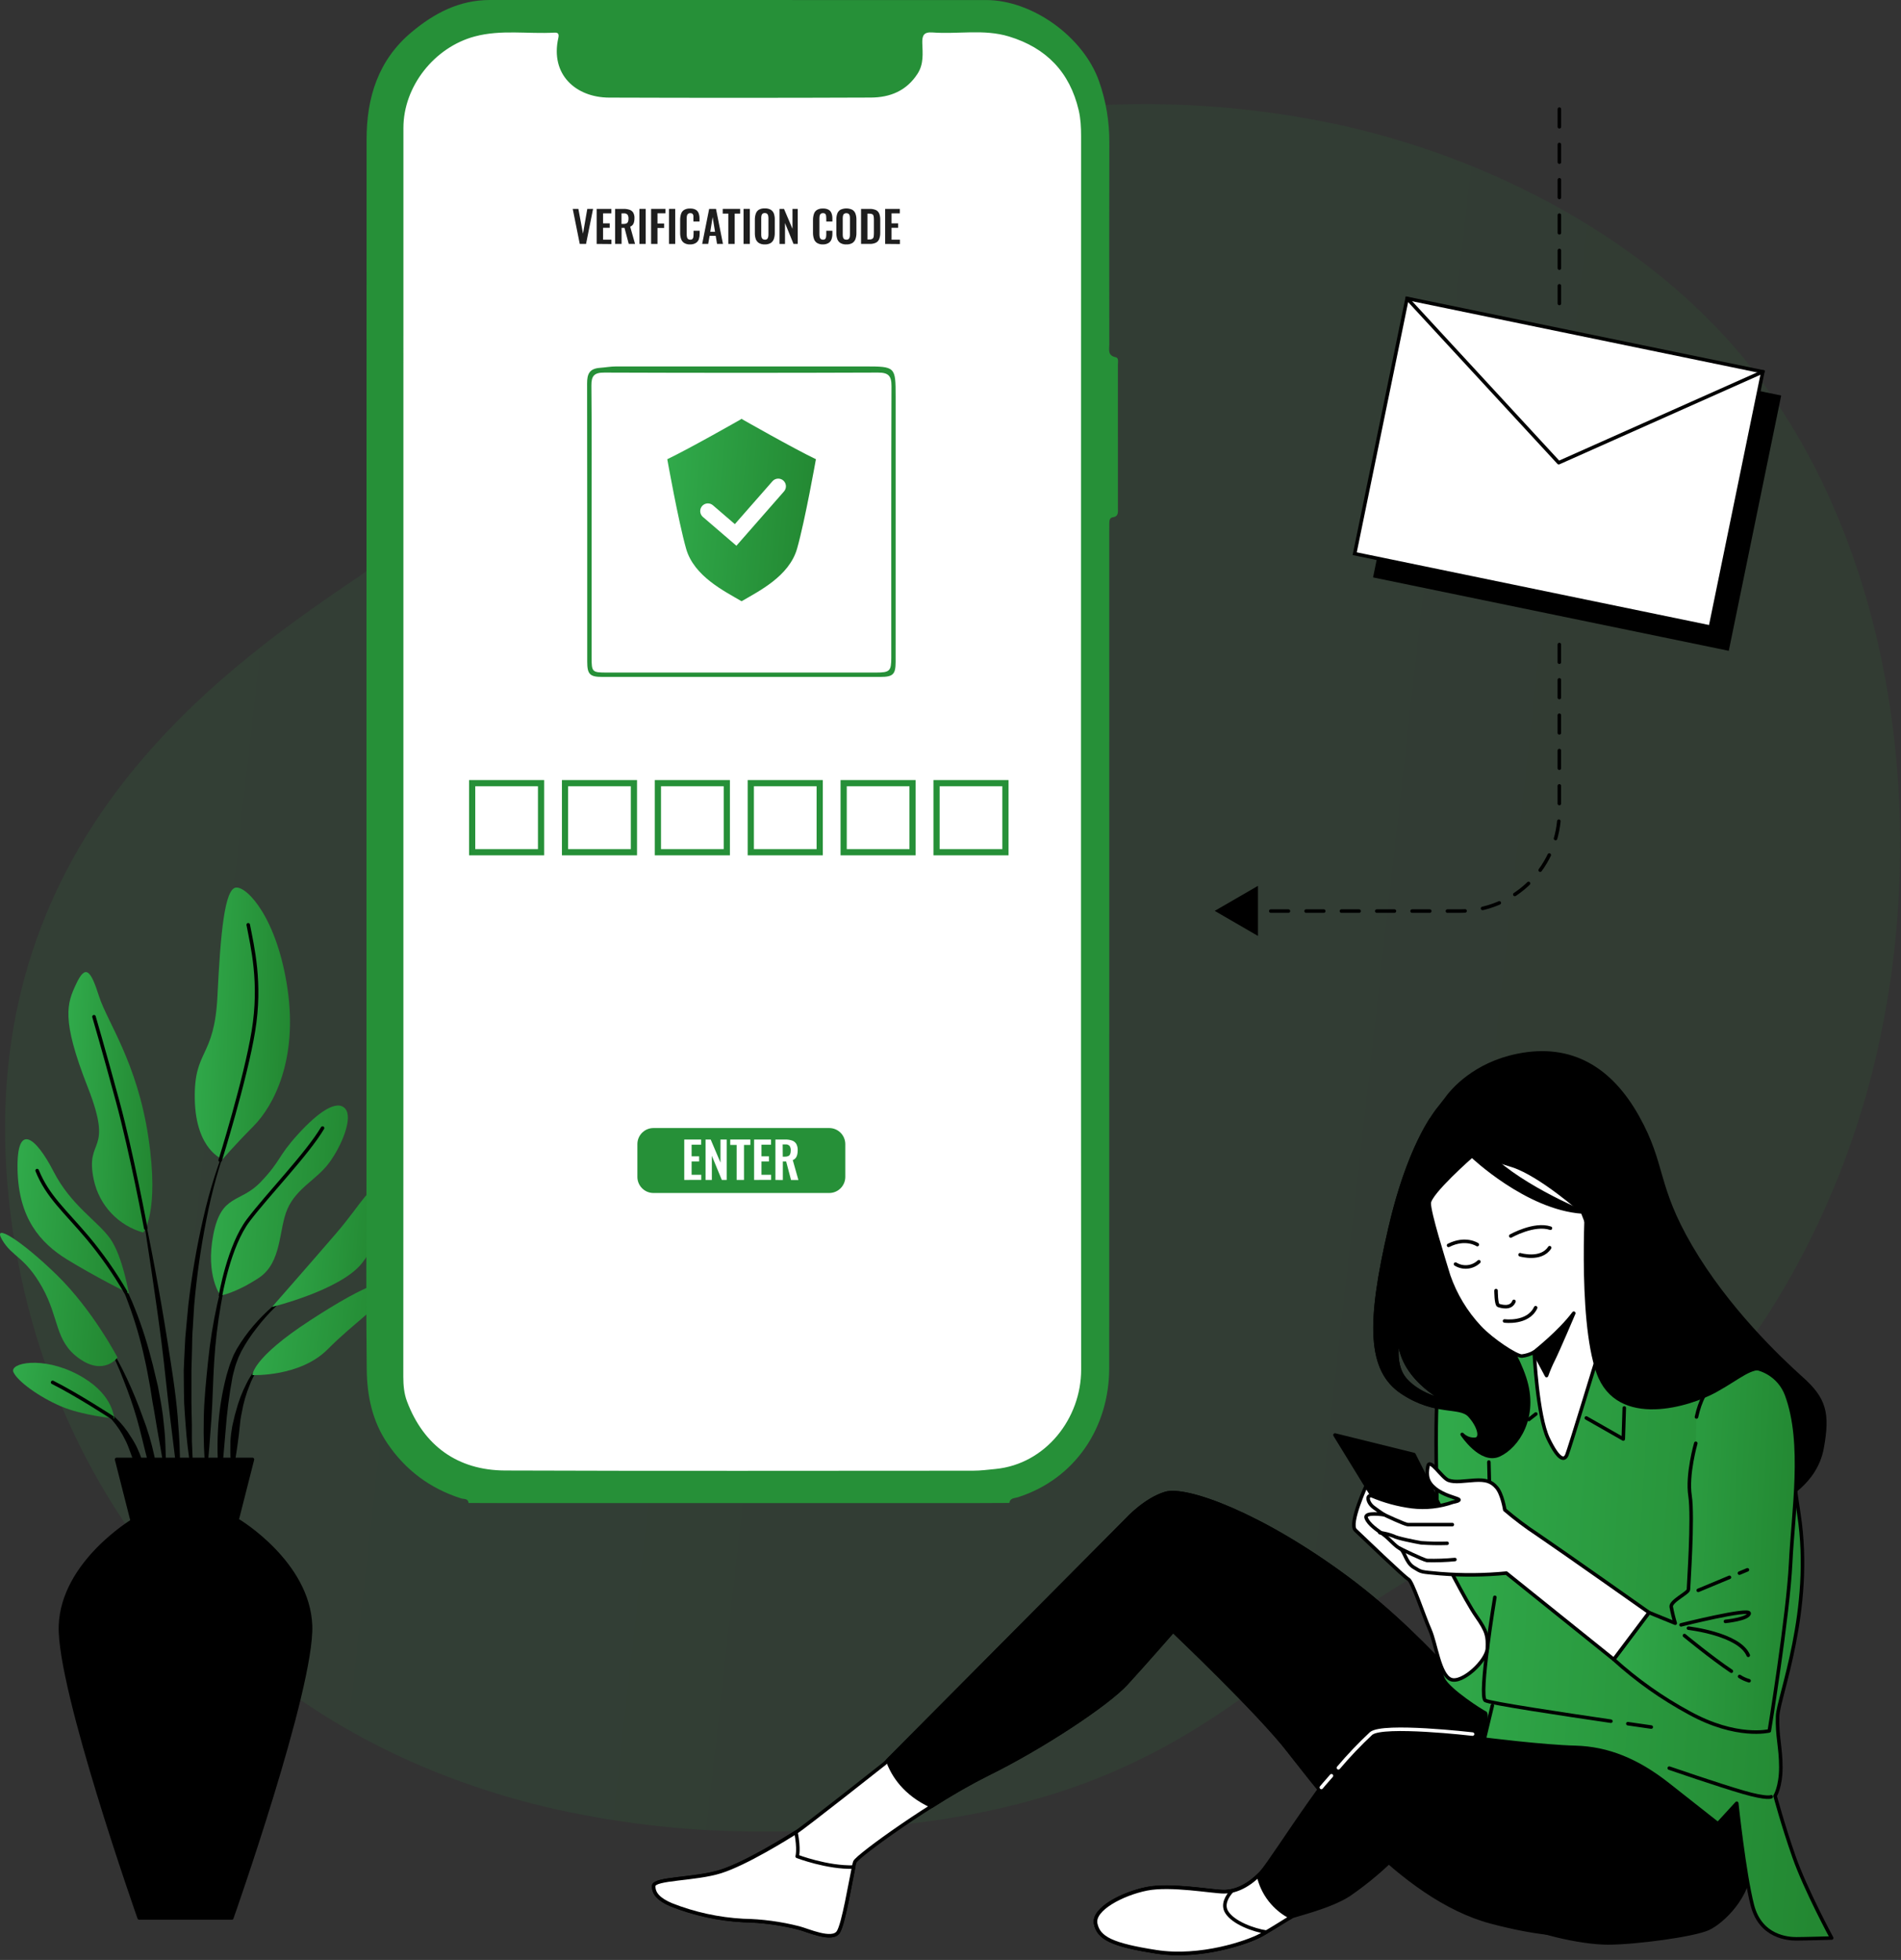 <svg width="325" height="335" viewBox="0 0 325 335" fill="none" xmlns="http://www.w3.org/2000/svg">
<rect x="0" y="0" width="325" height="335" fill="#333333" stroke="none"/>
<path opacity="0.1" d="M317.301 192.849C308.056 220.934 288.135 251.725 258.81 261.746C214.512 276.898 210.537 313.307 130.158 313.06C118.42 313.076 106.715 311.817 95.248 309.303C89.642 308.054 84.121 306.448 78.719 304.495C31.09 287.276 5.014 246.326 1.279 202.568C-3.621 145.01 35.455 115.977 60.901 98.854C86.346 81.731 115.403 18.184 194.446 17.807C206.513 17.698 218.551 18.987 230.322 21.646C257.159 27.828 284.777 42.712 301.368 65.398C302.608 67.102 303.801 68.832 304.952 70.632C327.355 105.544 329.911 154.55 317.301 192.849Z" fill="url(#paint0_linear_22_1116)"/>
<path d="M39.348 194.106C39.358 194.093 39.364 194.077 39.364 194.061C39.364 194.045 39.358 194.029 39.348 194.016C39.332 194.011 39.315 194.012 39.3 194.018C39.285 194.025 39.273 194.036 39.265 194.051C37.346 198.654 35.831 203.416 34.736 208.282C33.616 213.149 32.769 218.074 32.2 223.036L31.85 226.765C31.796 227.39 31.727 228.008 31.679 228.633L31.583 230.502C31.528 231.752 31.453 232.995 31.412 234.245L31.446 237.988L31.487 239.863C31.521 240.488 31.563 241.113 31.604 241.731C31.7 242.981 31.775 244.225 31.892 245.468C32.124 247.947 32.501 250.42 32.885 252.879C32.885 252.887 32.887 252.894 32.89 252.902C32.893 252.909 32.898 252.915 32.904 252.92C32.91 252.926 32.916 252.929 32.924 252.932C32.931 252.934 32.939 252.935 32.947 252.934C32.964 252.934 32.98 252.928 32.993 252.916C33.006 252.905 33.014 252.889 33.015 252.872C33.015 251.622 32.954 250.379 32.926 249.142C32.899 247.906 32.782 246.663 32.803 245.42C32.824 244.177 32.803 242.94 32.762 241.704L32.728 239.843V237.988V234.272L32.83 230.563L32.865 228.709C32.865 228.091 32.933 227.473 32.968 226.854L33.194 223.145C33.619 218.206 34.319 213.294 35.291 208.433C36.228 203.549 37.585 198.755 39.348 194.106Z" fill="black"/>
<path d="M39.896 213.523C39.899 213.506 39.897 213.489 39.889 213.474C39.882 213.46 39.87 213.448 39.855 213.44C39.847 213.437 39.838 213.436 39.83 213.436C39.821 213.436 39.812 213.439 39.805 213.442C39.797 213.446 39.79 213.452 39.785 213.459C39.779 213.465 39.775 213.473 39.773 213.481C37.653 219.672 36.246 226.086 35.579 232.596C35.25 235.845 34.893 239.101 34.839 242.363C34.76 245.632 34.877 248.903 35.188 252.158C35.189 252.173 35.195 252.187 35.205 252.198C35.215 252.209 35.228 252.217 35.243 252.219C35.252 252.22 35.261 252.22 35.27 252.217C35.278 252.214 35.286 252.21 35.293 252.204C35.3 252.199 35.306 252.191 35.31 252.183C35.315 252.175 35.317 252.167 35.318 252.158C35.695 248.909 35.921 245.66 36.148 242.418C36.374 239.176 36.408 235.928 36.62 232.686C36.818 229.45 37.198 226.228 37.758 223.035C38.296 219.828 39.009 216.652 39.896 213.523Z" fill="black"/>
<path d="M50.621 220.35C50.608 220.337 50.591 220.33 50.573 220.33C50.555 220.33 50.538 220.337 50.525 220.35C47.833 222.069 45.406 224.175 43.322 226.6C42.277 227.823 41.337 229.133 40.513 230.515L39.937 231.607L39.485 232.74C39.333 233.116 39.2 233.498 39.087 233.887C38.971 234.272 38.847 234.663 38.738 235.048C37.919 238.152 37.423 241.333 37.258 244.54C37.095 247.731 37.214 250.931 37.614 254.101C37.615 254.116 37.621 254.13 37.631 254.141C37.641 254.152 37.654 254.16 37.669 254.163C37.687 254.163 37.704 254.157 37.718 254.146C37.731 254.135 37.741 254.119 37.744 254.101L38.56 244.636C38.786 241.505 39.186 238.389 39.759 235.302C39.841 234.924 39.951 234.547 40.047 234.176C40.135 233.796 40.244 233.423 40.376 233.056L40.787 231.964L41.28 230.934C42.025 229.557 42.887 228.247 43.857 227.019C45.769 224.507 48.039 222.29 50.594 220.439C50.608 220.429 50.618 220.415 50.623 220.399C50.628 220.383 50.627 220.365 50.621 220.35Z" fill="black"/>
<path d="M45.42 232.507C44.026 233.53 42.905 234.882 42.157 236.443C41.369 237.971 40.755 239.584 40.328 241.251C40.2 241.662 40.092 242.079 40.006 242.501L39.711 243.758C39.555 244.602 39.449 245.455 39.396 246.313C39.396 247.171 39.355 248.03 39.396 248.881C39.456 249.739 39.568 250.592 39.731 251.436C39.735 251.45 39.742 251.462 39.751 251.471C39.761 251.481 39.773 251.488 39.786 251.491C39.795 251.493 39.804 251.493 39.813 251.492C39.821 251.49 39.829 251.486 39.837 251.481C39.844 251.476 39.85 251.469 39.854 251.462C39.858 251.454 39.861 251.445 39.862 251.436C40.059 250.608 40.21 249.768 40.314 248.923C40.444 248.091 40.574 247.26 40.677 246.436C40.78 245.612 40.903 244.788 40.972 243.957C41.041 243.126 41.143 242.295 41.328 241.484C41.605 239.846 42.065 238.245 42.699 236.71C43.272 235.138 44.212 233.725 45.44 232.589C45.446 232.584 45.451 232.578 45.454 232.571C45.457 232.564 45.459 232.556 45.459 232.548C45.459 232.54 45.457 232.533 45.454 232.526C45.451 232.518 45.446 232.512 45.44 232.507C45.433 232.506 45.426 232.506 45.42 232.507Z" fill="black"/>
<path d="M30.363 241.986C30.007 237.789 29.315 233.627 28.664 229.471C28.013 225.316 27.293 221.167 26.526 217.026C25.758 212.884 24.922 208.784 24.031 204.662C24.027 204.649 24.018 204.637 24.006 204.628C23.995 204.62 23.981 204.615 23.966 204.615C23.952 204.615 23.938 204.62 23.926 204.628C23.914 204.637 23.906 204.649 23.901 204.662C24.621 208.784 25.272 212.96 25.882 217.115C26.491 221.27 27.101 225.433 27.629 229.595C28.157 233.757 28.541 237.947 29.061 242.102L30.596 254.63C30.596 254.647 30.603 254.662 30.615 254.674C30.626 254.686 30.642 254.692 30.658 254.692C30.675 254.691 30.691 254.684 30.703 254.673C30.715 254.662 30.724 254.647 30.727 254.63C30.775 253.573 30.775 252.522 30.802 251.464C30.829 250.406 30.754 249.355 30.74 248.305C30.699 246.189 30.521 244.094 30.363 241.986Z" fill="black"/>
<path d="M27.848 241.931C27.622 240.262 27.321 238.606 26.999 236.958L26.416 234.506C26.217 233.689 26.039 232.871 25.799 232.061C24.964 228.802 23.892 225.609 22.592 222.507L22.078 221.353L21.516 220.219C21.167 219.457 20.735 218.736 20.324 218.001C19.505 216.527 18.488 215.173 17.302 213.976C17.296 213.97 17.289 213.965 17.281 213.962C17.273 213.959 17.265 213.957 17.257 213.957C17.249 213.957 17.24 213.959 17.233 213.962C17.225 213.965 17.218 213.97 17.212 213.976C17.206 213.982 17.202 213.989 17.198 213.996C17.195 214.004 17.193 214.012 17.193 214.021C17.193 214.029 17.195 214.037 17.198 214.045C17.202 214.053 17.206 214.06 17.212 214.065C18.309 215.308 19.231 216.694 19.954 218.186C20.324 218.928 20.707 219.663 21.016 220.439L21.509 221.579L21.948 222.747C23.107 225.862 24.04 229.058 24.737 232.308C25.121 233.922 25.374 235.57 25.69 237.198L26.08 239.664C26.224 240.481 26.395 241.292 26.512 242.116C26.773 243.758 27.074 245.399 27.362 247.041C27.65 248.682 27.917 250.338 28.26 251.979C28.263 251.995 28.271 252.009 28.284 252.019C28.296 252.029 28.312 252.034 28.328 252.034C28.345 252.034 28.36 252.028 28.372 252.016C28.383 252.004 28.39 251.989 28.39 251.972C28.39 250.292 28.351 248.614 28.273 246.938C28.246 245.269 28.02 243.6 27.848 241.931Z" fill="black"/>
<path d="M24.381 242.144C23.599 239.939 22.702 237.782 21.722 235.667C20.734 233.554 19.62 231.503 18.384 229.526C18.371 229.517 18.356 229.512 18.34 229.512C18.324 229.512 18.308 229.517 18.295 229.526C18.285 229.539 18.279 229.554 18.279 229.571C18.279 229.587 18.285 229.603 18.295 229.615C19.37 231.668 20.323 233.782 21.146 235.948C21.996 238.091 22.763 240.275 23.401 242.487C24.038 244.699 24.531 246.958 25.114 249.184C25.696 251.409 26.231 253.648 26.916 255.894C26.921 255.907 26.929 255.919 26.94 255.928C26.951 255.936 26.964 255.941 26.978 255.942C26.995 255.942 27.012 255.936 27.024 255.925C27.037 255.913 27.045 255.897 27.047 255.88C27.073 253.533 26.855 251.19 26.395 248.888C25.904 246.59 25.23 244.335 24.381 242.144Z" fill="black"/>
<path d="M24.237 249.486C23.809 248.11 23.186 246.803 22.387 245.605C21.645 244.376 20.741 243.254 19.7 242.267C19.161 241.785 18.581 241.35 17.966 240.969C17.368 240.579 16.714 240.283 16.027 240.09C16.012 240.087 15.996 240.089 15.982 240.097C15.968 240.104 15.958 240.116 15.952 240.131C15.941 240.142 15.936 240.157 15.936 240.172C15.936 240.187 15.941 240.202 15.952 240.213C17.19 240.805 18.286 241.658 19.166 242.713C20.062 243.74 20.816 244.884 21.407 246.113C22.044 247.322 22.373 248.655 22.928 249.898C23.168 250.536 23.415 251.175 23.695 251.814C23.935 252.477 24.216 253.124 24.538 253.751C24.544 253.761 24.552 253.769 24.562 253.775C24.571 253.781 24.582 253.784 24.593 253.785C24.611 253.786 24.628 253.779 24.642 253.768C24.656 253.757 24.665 253.741 24.669 253.723C24.689 253.006 24.662 252.288 24.586 251.574C24.552 250.88 24.401 250.179 24.237 249.486Z" fill="black"/>
<path d="M24.49 210.672C22.397 210.087 20.504 208.939 19.014 207.353C17.525 205.768 16.497 203.804 16.04 201.674C14.45 194.257 19.563 197.437 14.985 185.781C10.407 174.125 11.463 171.488 13.046 168.129C14.629 164.77 15.513 165.835 16.918 170.251C18.323 174.668 23.449 181.55 25.374 194.435C27.3 207.32 24.49 210.672 24.49 210.672Z" fill="url(#paint1_linear_22_1116)"/>
<path d="M38.059 198.144C38.059 198.144 33.475 196.551 33.303 187.903C33.132 179.256 36.648 181.035 37.175 170.251C37.703 159.468 38.409 151.892 40.348 151.707C42.288 151.521 47.393 157.002 49.155 169.008C50.916 181.014 46.866 188.927 43.343 192.484C39.821 196.042 38.059 198.144 38.059 198.144Z" fill="url(#paint2_linear_22_1116)"/>
<path d="M22.03 221.092C22.03 221.092 20.968 214.738 18.857 211.737C16.746 208.735 12.162 206.084 9.167 200.26C6.172 194.435 2.828 191.612 2.999 199.91C3.17 208.207 6.871 212.438 11.456 215.267C16.04 218.097 22.03 221.092 22.03 221.092Z" fill="url(#paint3_linear_22_1116)"/>
<path d="M20.091 232.033C20.091 232.033 15.862 223.915 9.701 217.912C3.541 211.909 -1.401 208.907 0.361 211.909C2.122 214.91 4.24 214.738 7.214 220.034C10.188 225.33 9.324 229.21 13.553 232.212C17.781 235.213 20.091 232.033 20.091 232.033Z" fill="url(#paint4_linear_22_1116)"/>
<path d="M19.563 242.452C19.385 241.924 19.206 238.036 13.224 234.897C7.241 231.758 1.574 232.953 2.3 234.54C3.026 236.127 6.707 238.778 10.4 240.364C14.094 241.951 19.563 242.452 19.563 242.452Z" fill="url(#paint5_linear_22_1116)"/>
<path d="M37.703 221.442C37.703 221.442 35.099 218.09 36.469 211.029C37.84 203.969 41.047 205.734 44.577 202.025C48.106 198.316 47.393 197.787 50.916 193.906C54.438 190.026 57.604 187.903 59.016 189.49C60.428 191.077 58.331 196.022 56.2 198.845C54.068 201.668 50.717 203.083 49.154 206.613C47.592 210.143 48.27 215.796 44.22 218.44C40.17 221.085 37.703 221.442 37.703 221.442Z" fill="url(#paint6_linear_22_1116)"/>
<path d="M46.509 223.386C46.509 223.386 52.855 216.167 57.433 210.851C62.011 205.535 63.772 201.496 63.95 205.026C64.128 208.557 65.533 211.38 61.833 215.968C58.132 220.556 46.509 223.386 46.509 223.386Z" fill="url(#paint7_linear_22_1116)"/>
<path d="M43.165 235.035C43.165 235.035 42.987 232.212 53.027 225.68C63.066 219.148 67.295 217.912 66.239 220.563C65.184 223.214 60.757 225.858 56.022 230.625C51.286 235.392 43.165 235.035 43.165 235.035Z" fill="url(#paint8_linear_22_1116)"/>
<path d="M24.915 209.924C24.915 209.924 22.558 197.258 20.118 188.254C17.678 179.249 16.068 173.782 16.068 173.782" stroke="black" stroke-width="0.603" stroke-linecap="round" stroke-linejoin="round"/>
<path d="M37.648 198.309C37.648 198.309 41.952 184.572 43.322 176.247C44.693 167.923 43.144 161.776 42.438 158.067" stroke="black" stroke-width="0.603" stroke-linecap="round" stroke-linejoin="round"/>
<path d="M21.475 220.824C19.577 217.557 17.406 214.457 14.985 211.558C11.106 206.97 8.132 204.498 6.35 200.081" stroke="black" stroke-width="0.603" stroke-linecap="round" stroke-linejoin="round"/>
<path d="M37.703 221.442C37.703 221.442 39.115 212.966 42.459 208.557C45.803 204.147 52.499 197.258 55.144 192.814" stroke="black" stroke-width="0.603" stroke-linecap="round" stroke-linejoin="round"/>
<path d="M19.145 242.267C19.145 242.267 13.224 238.4 8.996 236.278" stroke="black" stroke-width="0.603" stroke-linecap="round" stroke-linejoin="round"/>
<path d="M53.088 277.839C52.691 267.131 40.814 259.981 40.814 259.981H22.613C22.613 259.981 10.736 267.124 10.339 277.839C9.941 288.553 23.798 327.827 23.798 327.827H39.629C39.629 327.827 53.479 288.553 53.088 277.839Z" fill="black" stroke="black" stroke-width="0.603" stroke-linecap="round" stroke-linejoin="round"/>
<path d="M43.158 249.451H19.933L22.613 259.988H40.478L43.158 249.451Z" fill="black" stroke="black" stroke-width="0.603" stroke-linecap="round" stroke-linejoin="round"/>
<path d="M138.47 31.866C138.469 31.521 138.366 31.185 138.174 30.899C137.982 30.613 137.709 30.39 137.391 30.259C137.073 30.128 136.723 30.095 136.386 30.163C136.049 30.231 135.739 30.398 135.497 30.642C135.254 30.886 135.089 31.197 135.022 31.535C134.955 31.873 134.99 32.224 135.122 32.542C135.254 32.861 135.477 33.133 135.763 33.324C136.05 33.516 136.386 33.618 136.73 33.618C136.959 33.618 137.186 33.572 137.398 33.484C137.609 33.396 137.801 33.267 137.963 33.104C138.125 32.942 138.253 32.748 138.34 32.536C138.427 32.324 138.471 32.096 138.47 31.866Z" fill="white"/>
<path d="M266.595 18.651V52.458" stroke="black" stroke-width="0.603" stroke-linecap="round" stroke-linejoin="round" stroke-dasharray="3.02 3.02"/>
<path d="M266.589 110.167V138.643C266.593 140.883 266.157 143.102 265.306 145.173C264.454 147.244 263.204 149.126 261.626 150.712C260.048 152.299 258.174 153.558 256.111 154.418C254.047 155.278 251.835 155.722 249.6 155.725H213.813" stroke="black" stroke-width="0.603" stroke-linecap="round" stroke-linejoin="round" stroke-dasharray="3.02 3.02"/>
<path d="M215.067 151.411L207.673 155.69L215.067 159.976V151.411Z" fill="black"/>
<path d="M304.517 67.603L243.703 55.059L234.742 98.693L295.556 111.238L304.517 67.603Z" fill="black"/>
<path d="M301.375 63.548L240.561 51.004L231.601 94.638L292.415 107.183L301.375 63.548Z" fill="white" stroke="black" stroke-width="0.603" stroke-miterlimit="10"/>
<path d="M240.561 50.995L266.486 79.087L301.375 63.544" stroke="black" stroke-width="0.603" stroke-linecap="round" stroke-linejoin="round"/>
<path d="M257.022 296.637C257.022 296.637 245.138 280.73 230.308 269.74C215.478 258.751 202.759 254.218 199.264 255.269C195.769 256.32 192.706 259.699 192.706 259.699L151.265 301.404C151.265 301.404 137.593 312.222 136.086 313.17C134.578 314.117 127.519 318.527 123.195 319.887C118.871 321.247 111.792 321.034 111.757 322.353C111.723 323.671 112.676 324.688 114.786 325.581C118.71 327.129 122.856 328.033 127.067 328.26C130.279 328.315 133.473 328.743 136.586 329.537C138.059 329.908 142.288 331.852 143.322 330.224C144.357 328.596 145.79 319.234 146.146 318.252C146.502 317.27 159.64 307.757 168.836 303.245C178.033 298.732 189.293 291.307 192.534 287.77C195.776 284.233 200.546 278.766 200.546 278.766C200.546 278.766 215.286 292.743 220.365 299.337C225.443 305.93 233.598 314.097 248.387 320.979C263.176 327.861 268.617 322.25 269.631 316.659C270.646 311.068 257.022 296.637 257.022 296.637Z" fill="white" stroke="black" stroke-width="0.603" stroke-linecap="round" stroke-linejoin="round"/>
<path d="M230.308 269.74C215.472 258.751 202.759 254.218 199.264 255.269C195.769 256.32 192.706 259.699 192.706 259.699L151.752 300.909C152.643 303.403 154.664 306.617 159.29 308.726C162.379 306.729 165.57 304.894 168.85 303.231C178.047 298.712 189.307 291.287 192.548 287.75C195.79 284.212 200.559 278.745 200.559 278.745C200.559 278.745 215.3 292.722 220.378 299.316C225.456 305.91 239.217 324.365 254.986 328.521C284.009 336.179 283.022 321.35 284.009 315.759C284.996 310.168 257.035 296.617 257.035 296.617C257.035 296.617 245.138 280.73 230.308 269.74Z" fill="black" stroke="black" stroke-width="0.603" stroke-linecap="round" stroke-linejoin="round"/>
<path d="M111.757 322.353C111.716 323.672 112.676 324.688 114.786 325.581C118.71 327.129 122.856 328.033 127.067 328.26C130.279 328.315 133.473 328.744 136.586 329.537C138.059 329.908 142.288 331.852 143.322 330.224C144.213 328.851 145.378 321.714 145.94 319.125C141.424 319.269 136.291 317.298 136.291 317.298C136.291 317.298 136.654 316.151 136.086 313.177C134.571 314.125 127.519 318.534 123.195 319.894C118.871 321.254 111.792 321.034 111.757 322.353Z" fill="white" stroke="black" stroke-width="0.603" stroke-linecap="round" stroke-linejoin="round"/>
<path d="M307.995 235.598C304.068 232.081 295.241 223.66 289.073 213.124C282.906 202.588 284.591 199.222 279.966 190.932C275.34 182.642 268.617 178.569 259.502 180.396C252.108 181.88 248.311 186.33 247.167 187.951C246.9 188.315 246.632 188.638 246.344 189.009C245.015 190.568 240.807 196.351 237.662 209.896C233.872 226.188 234.016 234.19 239.759 237.981C245.502 241.772 249.572 240.09 251.251 241.917C252.93 243.744 253.492 245.99 252.094 245.99C251.704 246.003 251.316 245.935 250.953 245.789C250.591 245.644 250.263 245.424 249.99 245.145C249.99 245.145 253.211 250.063 256.295 248.654C259.379 247.246 262.881 242.198 260.64 235.453C258.399 228.709 252.375 221.833 251.388 220.569C250.401 219.306 248.448 204.696 248.448 204.696C248.448 204.696 248.592 199.779 254.054 201.468C259.516 203.158 266.945 206.242 269.33 211.16C271.715 216.077 280.541 227.17 288.244 230.536C295.947 233.901 299.038 236.999 301.841 245.289C304.643 253.579 304.643 256.237 304.643 256.237C304.643 256.237 310.386 253.572 311.497 247.535C312.607 241.498 311.915 239.107 307.995 235.598ZM240.307 235.872C237.648 232.926 239.327 227.589 239.327 227.589C238.484 235.144 247.174 239.389 247.174 239.389C247.174 239.389 242.973 238.833 240.307 235.872Z" fill="black" stroke="black" stroke-width="0.603" stroke-linecap="round" stroke-linejoin="round"/>
<path d="M257.638 297.901C257.638 297.901 239.032 294.598 234.42 296.253C229.808 297.908 217.788 317.71 215.643 320.018C213.498 322.325 211.195 323.321 209.222 323.321C207.248 323.321 200.162 322.003 196.043 322.827C191.924 323.651 186.819 326.295 187.319 328.768C187.819 331.241 190.115 332.401 197.695 333.576C205.274 334.75 213.34 331.928 215.478 330.767C217.617 329.606 220.09 327.964 220.748 327.635C221.406 327.305 227.334 325.979 230.63 323.837C233.078 322.149 235.389 320.273 237.545 318.225C237.545 318.225 251.546 324.661 256.816 327.47C262.086 330.279 270.323 332.092 274.936 332.092C279.548 332.092 289.594 330.767 292.068 329.613C294.542 328.459 299.147 324.001 299.147 318.891C299.147 313.781 299.696 306.631 298.017 306.322C296.338 306.013 294.864 306.679 293.22 306.514C291.575 306.349 282.508 301.233 280.199 300.237C277.889 299.241 257.638 297.901 257.638 297.901Z" fill="black" stroke="black" stroke-width="0.603" stroke-linecap="round" stroke-linejoin="round"/>
<path d="M228.821 302.16C230.57 300.091 232.44 298.128 234.42 296.281C236.476 294.625 251.752 296.397 251.752 296.397" stroke="white" stroke-width="0.603" stroke-linecap="round" stroke-linejoin="round"/>
<path d="M225.902 305.518C225.902 305.518 226.587 304.687 227.629 303.52" stroke="white" stroke-width="0.603" stroke-linecap="round" stroke-linejoin="round"/>
<path d="M215.143 320.567C213.148 322.511 211.031 323.369 209.222 323.369C207.241 323.369 200.162 322.051 196.043 322.875C191.924 323.699 186.819 326.344 187.319 328.816C187.819 331.289 190.115 332.45 197.695 333.624C205.274 334.799 213.34 331.976 215.478 330.815C217.617 329.654 219.96 328.067 220.694 327.71C219.298 327.006 218.077 325.999 217.117 324.764C216.157 323.529 215.483 322.095 215.143 320.567Z" fill="white" stroke="black" stroke-width="0.603" stroke-linecap="round" stroke-linejoin="round"/>
<path d="M209.715 326.817C208.92 325.519 209.804 324.07 210.633 323.184C210.17 323.291 209.697 323.346 209.222 323.349C207.241 323.349 200.162 322.03 196.043 322.854C191.924 323.678 186.819 326.323 187.319 328.795C187.819 331.268 190.115 332.429 197.695 333.603C205.274 334.778 213.34 331.955 215.478 330.794C215.807 330.622 216.164 330.43 216.479 330.238C214.396 329.929 210.866 328.685 209.715 326.817Z" fill="white" stroke="black" stroke-width="0.603" stroke-linecap="round" stroke-linejoin="round"/>
<path d="M260.489 229.698C260.489 229.698 247.592 229.835 246.194 234.753C244.796 239.671 246.05 263.827 245.913 271.843C245.776 279.858 245.776 285.044 246.756 287.015C247.736 288.986 253.479 292.634 253.903 292.771C254.328 292.908 253.76 297.263 253.76 297.263C253.76 297.263 263.71 298.527 269.316 298.671C274.922 298.815 279.966 300.917 285.147 304.99C290.327 309.063 293.699 311.728 293.699 311.728L296.92 308.218C296.92 308.218 298.181 320.155 299.586 325.636C300.991 331.117 305.754 331.392 307.124 331.392C308.495 331.392 313.148 331.255 313.148 331.255C313.148 331.255 308.666 322.965 306.699 317.346C304.733 311.728 303.478 306.954 303.478 306.954C303.478 306.954 304.458 305.409 304.458 302.043C304.458 298.678 303.773 296.706 303.903 293.334C304.034 289.962 310.071 275.215 307.542 258.786C305.014 242.357 305.863 237.714 299.696 234.485C293.528 231.257 280.075 229.286 276.292 228.991C272.51 228.695 260.489 229.698 260.489 229.698Z" fill="url(#paint9_linear_22_1116)" stroke="black" stroke-width="0.603" stroke-linecap="round" stroke-linejoin="round"/>
<path d="M251.375 220.569C251.008 219.783 250.755 218.948 250.621 218.09C247.681 213.165 245.022 208.083 244.323 205.665C243.261 202.004 244.076 195.039 244.631 191.379C242.733 194.401 239.91 200.129 237.648 209.923C233.858 226.215 234.002 234.217 239.745 238.008C245.488 241.8 249.559 240.117 251.238 241.944C252.917 243.771 253.479 246.017 252.081 246.017C251.691 246.03 251.302 245.962 250.94 245.817C250.578 245.671 250.25 245.452 249.977 245.172C249.977 245.172 253.198 250.09 256.282 248.682C259.366 247.274 262.867 242.226 260.626 235.481C258.386 228.736 252.341 221.833 251.375 220.569ZM240.307 235.872C237.648 232.926 239.327 227.589 239.327 227.589C238.484 235.144 247.174 239.389 247.174 239.389C247.174 239.389 242.973 238.833 240.307 235.872Z" fill="black" stroke="black" stroke-width="0.603" stroke-linecap="round" stroke-linejoin="round"/>
<path d="M278.3 294.618L282.303 295.195" stroke="black" stroke-width="0.603" stroke-linecap="round" stroke-linejoin="round"/>
<path d="M255.562 273.017C255.562 273.017 252.745 289.969 253.938 290.655C254.746 291.116 267.267 293.004 275.402 294.193" stroke="black" stroke-width="0.603" stroke-linecap="round" stroke-linejoin="round"/>
<path d="M255.137 291.507L253.76 297.249" stroke="black" stroke-width="0.603" stroke-linecap="round" stroke-linejoin="round"/>
<path d="M285.38 302.215C285.38 302.215 293.836 305.127 298.017 306.336C302.197 307.545 302.814 307.105 302.814 307.105" stroke="black" stroke-width="0.603" stroke-linecap="round" stroke-linejoin="round"/>
<path d="M271.201 242.363L277.519 245.962L277.69 240.653" stroke="black" stroke-width="0.603" stroke-linecap="round" stroke-linejoin="round"/>
<path d="M262.573 241.683L261.373 242.624" stroke="black" stroke-width="0.603" stroke-linecap="round" stroke-linejoin="round"/>
<path d="M254.623 253.153L254.541 249.898" stroke="black" stroke-width="0.603" stroke-linecap="round" stroke-linejoin="round"/>
<path d="M251.656 197.54C251.656 197.54 244.343 203.934 244.343 205.665C244.343 207.396 246.735 214.993 247.667 218.063C248.806 221.334 250.617 224.33 252.985 226.854C255.11 229.121 259.235 231.786 260.167 231.786C260.915 231.705 261.638 231.472 262.292 231.099C262.292 231.099 262.826 242.027 264.683 245.894C266.54 249.761 267.479 249.623 267.877 248.689C268.274 247.755 273.195 231.635 273.195 231.635L275.586 220.171L270.536 207.121C270.536 207.121 263.491 200.857 258.701 199.257C253.91 197.657 251.656 197.54 251.656 197.54Z" fill="white" stroke="black" stroke-width="0.603" stroke-linecap="round" stroke-linejoin="round"/>
<path d="M255.767 220.59C255.767 220.59 255.767 222.994 256.172 223.125C256.576 223.255 258.296 223.812 258.831 222.438" stroke="black" stroke-width="0.603" stroke-linecap="round" stroke-linejoin="round"/>
<path d="M257.22 225.783C257.22 225.783 261.209 226.318 262.538 223.516" stroke="black" stroke-width="0.603" stroke-linecap="round" stroke-linejoin="round"/>
<path d="M262.271 231.12C262.271 231.12 266.657 227.685 269.056 224.457C269.056 224.457 266.397 230.721 265.595 232.321C265.139 233.227 264.741 234.161 264.402 235.117L262.271 231.12Z" fill="black" stroke="black" stroke-width="0.603" stroke-linecap="round" stroke-linejoin="round"/>
<path d="M259.879 214.464C259.879 214.464 263.47 215.528 264.93 213.262" stroke="black" stroke-width="0.603" stroke-linecap="round" stroke-linejoin="round"/>
<path d="M258.283 211.263C258.283 211.263 262.271 208.996 265.067 209.93" stroke="black" stroke-width="0.603" stroke-linecap="round" stroke-linejoin="round"/>
<path d="M248.839 216.064C249.457 216.446 250.183 216.613 250.905 216.54C251.627 216.466 252.305 216.157 252.834 215.659" stroke="black" stroke-width="0.603" stroke-linecap="round" stroke-linejoin="round"/>
<path d="M252.567 212.733C252.567 212.733 250.573 211.393 247.647 212.863" stroke="black" stroke-width="0.603" stroke-linecap="round" stroke-linejoin="round"/>
<path d="M289.916 246.69C289.916 246.69 288.374 252.027 288.936 255.681C289.498 259.335 288.662 271.115 288.662 271.692C288.662 272.268 285.578 273.656 285.715 274.638C285.892 275.586 286.121 276.524 286.401 277.447L281.912 275.62L275.888 283.629C279.802 287.182 284.13 290.247 288.779 292.757C296.906 297.249 302.485 295.848 302.485 295.848C302.485 295.848 305.706 276.046 306.131 267.193C306.556 258.339 308.509 246.69 305.445 238.407C303.04 231.93 292.425 231.099 290.033 242.198" fill="url(#paint10_linear_22_1116)"/>
<path d="M289.916 246.69C289.916 246.69 288.374 252.027 288.936 255.681C289.498 259.335 288.662 271.115 288.662 271.692C288.662 272.268 285.578 273.656 285.715 274.638C285.892 275.586 286.121 276.524 286.401 277.447L281.912 275.62L275.888 283.629C279.802 287.182 284.13 290.247 288.779 292.757C296.906 297.249 302.485 295.848 302.485 295.848C302.485 295.848 305.706 276.046 306.131 267.193C306.556 258.339 308.509 246.69 305.445 238.407C303.04 231.93 292.425 231.099 290.033 242.198" stroke="black" stroke-width="0.603" stroke-linecap="round" stroke-linejoin="round"/>
<path d="M297.379 268.889L298.743 268.319" stroke="black" stroke-width="0.603" stroke-linecap="round" stroke-linejoin="round"/>
<path d="M290.334 271.829L295.673 269.604" stroke="black" stroke-width="0.603" stroke-linecap="round" stroke-linejoin="round"/>
<path d="M287.395 277.729C287.395 277.729 299.161 274.782 299.045 275.764C298.928 276.746 294.981 277.138 294.981 277.138" stroke="black" stroke-width="0.603" stroke-linecap="round" stroke-linejoin="round"/>
<path d="M288.662 278.292C288.662 278.292 297.345 279.274 298.887 282.928" stroke="black" stroke-width="0.603" stroke-linecap="round" stroke-linejoin="round"/>
<path d="M297.407 286.548C297.907 286.871 298.452 287.118 299.024 287.283" stroke="black" stroke-width="0.603" stroke-linecap="round" stroke-linejoin="round"/>
<path d="M287.977 279.556C287.977 279.556 292.603 283.375 296.002 285.648" stroke="black" stroke-width="0.603" stroke-linecap="round" stroke-linejoin="round"/>
<path d="M233.694 253.669C233.694 253.669 230.534 260.434 231.727 261.547C232.919 262.66 240.101 269.59 240.787 269.933C241.472 270.277 243.432 276.273 244.46 278.581C245.488 280.888 246.084 286.287 248.044 287.056C250.004 287.825 254.212 283.807 254.28 281.754C254.349 279.7 254.28 278.924 252.403 276.259C250.525 273.594 246.235 265.043 246.235 265.043L234.523 252.295L233.694 253.669Z" fill="white" stroke="black" stroke-width="0.603" stroke-linecap="round" stroke-linejoin="round"/>
<path d="M228.232 245.276L241.472 266.849L251.635 268.223L241.726 248.614L228.232 245.276Z" fill="black" stroke="black" stroke-width="0.603" stroke-linecap="round" stroke-linejoin="round"/>
<path d="M281.925 275.62C281.925 275.62 266.794 264.933 262.867 262.281C260.911 260.996 259.039 259.588 257.261 258.064C257.261 258.064 256.843 255.399 255.891 254.273C254.938 253.146 253.931 252.899 252.108 253.009C250.285 253.119 248.743 253.435 247.619 253.009C246.495 252.583 244.398 249.08 244.117 250.626C243.836 252.171 243.98 253.291 245.378 254.417C246.776 255.544 248.743 255.962 249.305 256.237C249.867 256.512 248.414 256.752 248.414 256.752C246.158 257.548 243.75 257.812 241.376 257.522C239.031 257.217 236.738 256.598 234.557 255.681C233.577 255.399 233.714 256.8 234.838 257.645C235.962 258.49 236.654 258.909 236.654 258.909C236.654 258.909 233.152 258.346 233.577 259.472C234.002 260.599 235.537 261.581 236.517 262.281C237.497 262.982 238.477 264.246 239.32 264.665C240.163 265.084 240.3 267.055 241.705 267.9C243.11 268.745 242.692 268.648 246.269 268.978C250.02 269.28 253.79 269.248 257.535 268.882L275.895 283.629L281.925 275.62Z" fill="white" stroke="black" stroke-width="0.603" stroke-linecap="round" stroke-linejoin="round"/>
<path d="M236.661 258.909C236.661 258.909 240.17 260.592 240.725 260.592H248.298" stroke="black" stroke-width="0.603" stroke-linecap="round" stroke-linejoin="round"/>
<path d="M235.894 261.973C236.71 262.071 237.512 262.272 238.279 262.57C238.772 262.9 241.979 263.539 242.966 263.704C244.442 263.806 245.922 263.834 247.4 263.786" stroke="black" stroke-width="0.603" stroke-linecap="round" stroke-linejoin="round"/>
<path d="M239.32 264.665C239.32 264.665 243.233 266.588 243.973 266.726C245.563 266.767 247.153 266.712 248.736 266.561" stroke="black" stroke-width="0.603" stroke-linecap="round" stroke-linejoin="round"/>
<path d="M285.291 220.569C280.228 215.128 275.591 209.305 271.42 203.151C271.42 203.151 269.878 225.199 273.236 234.609C276.594 244.018 288.936 240.103 293.274 237.699C297.612 235.295 299.161 233.489 301.827 233.908C295.771 230.185 290.214 225.702 285.291 220.569Z" fill="black" stroke="black" stroke-width="0.603" stroke-linecap="round" stroke-linejoin="round"/>
<path d="M253.712 196.42C248.819 190.596 251.656 197.54 251.656 197.54C251.656 197.54 261.024 206.503 270.536 207.156C270.515 207.135 258.618 202.245 253.712 196.42Z" fill="black" stroke="black" stroke-width="0.603" stroke-linecap="round" stroke-linejoin="round"/>
<path d="M185.11 16.079V240.599C185.11 243.558 183.949 246.397 181.881 248.49C179.813 250.583 177.009 251.759 174.085 251.759H78.239C75.315 251.759 72.51 250.583 70.443 248.49C68.375 246.397 67.213 243.558 67.213 240.599V16.072C67.213 13.114 68.374 10.277 70.441 8.186C72.507 6.094 75.31 4.919 78.232 4.919H119.371L119.41 5.043C120.443 8.78 122.792 11.205 125.413 11.205H126.898C129.518 11.205 131.875 8.774 132.901 5.037L132.946 4.912H174.085C175.533 4.912 176.967 5.201 178.306 5.762C179.644 6.324 180.859 7.146 181.883 8.183C182.907 9.22 183.719 10.451 184.273 11.806C184.826 13.161 185.111 14.613 185.11 16.079Z" fill="white" stroke="black" stroke-width="0.499" stroke-miterlimit="10"/>
<path d="M141.768 192.81H111.715C110.198 192.81 108.969 194.043 108.969 195.563V201.158C108.969 202.678 110.198 203.91 111.715 203.91H141.768C143.285 203.91 144.514 202.678 144.514 201.158V195.563C144.514 194.043 143.285 192.81 141.768 192.81Z" fill="#269038"/>
<path d="M126.952 71.698L126.783 71.57L126.614 71.698C126.614 71.698 117.982 76.622 114.079 78.491C114.079 78.491 115.955 89.024 117.295 93.771C118.635 98.518 123.905 101.072 126.783 102.768C129.666 101.072 134.916 98.525 136.271 93.771C137.626 89.016 139.491 78.491 139.491 78.491C135.592 76.622 126.952 71.698 126.952 71.698Z" fill="url(#paint11_linear_22_1116)"/>
<path d="M125.898 93.28L120.17 88.359C120.039 88.247 119.932 88.11 119.853 87.956C119.775 87.802 119.728 87.634 119.714 87.461C119.687 87.113 119.799 86.769 120.026 86.503C120.252 86.238 120.575 86.073 120.922 86.046C121.269 86.019 121.613 86.131 121.878 86.358L125.631 89.586L132.064 82.255C132.294 81.992 132.618 81.832 132.966 81.809C133.314 81.787 133.656 81.904 133.918 82.134C134.18 82.365 134.34 82.69 134.362 83.038C134.385 83.387 134.268 83.73 134.038 83.992L125.898 93.28Z" fill="white"/>
<path d="M116.98 201.681V194.772H119.873V195.659H118.239V197.644H119.527V198.525H118.239V200.8H119.89V201.67L116.98 201.681Z" fill="white"/>
<path d="M120.622 201.681V194.772H121.502L123.176 198.713V194.772H124.237V201.681H123.403L121.7 197.553V201.681H120.622Z" fill="white"/>
<path d="M125.939 201.681V195.699H124.844V194.772H128.282V195.699H127.198V201.681H125.939Z" fill="white"/>
<path d="M128.923 201.681V194.772H131.816V195.659H130.182V197.644H131.465V198.525H130.182V200.8H131.833V201.67L128.923 201.681Z" fill="white"/>
<path d="M132.565 201.682V194.773H134.217C134.616 194.761 135.015 194.817 135.397 194.938C135.699 195.036 135.958 195.237 136.129 195.506C136.31 195.84 136.397 196.218 136.378 196.598C136.38 196.85 136.353 197.102 136.299 197.349C136.257 197.555 136.169 197.749 136.043 197.917C135.909 198.082 135.733 198.208 135.533 198.281L136.497 201.693H135.238L134.404 198.526H133.836V201.693L132.565 201.682ZM133.825 197.701H134.217C134.411 197.705 134.604 197.668 134.784 197.593C134.924 197.521 135.033 197.399 135.09 197.252C135.16 197.059 135.192 196.854 135.187 196.649C135.207 196.375 135.14 196.102 134.994 195.87C134.902 195.772 134.789 195.696 134.662 195.651C134.536 195.605 134.401 195.591 134.268 195.609H133.808L133.825 197.701Z" fill="white"/>
<path d="M99.118 41.691L97.916 35.703H98.88L99.669 39.939L100.406 35.703H101.394L100.191 41.691H99.118Z" fill="#1E1E1E"/>
<path d="M102.007 41.691V35.703H104.514V36.471H103.102V38.176H104.236V38.938H103.102V40.963H104.531V41.714L102.007 41.691Z" fill="#1E1E1E"/>
<path d="M105.161 41.691V35.703H106.597C106.943 35.695 107.288 35.745 107.618 35.851C107.88 35.934 108.105 36.107 108.253 36.34C108.41 36.629 108.485 36.955 108.469 37.284C108.471 37.504 108.449 37.723 108.401 37.938C108.363 38.115 108.288 38.282 108.18 38.427C108.063 38.571 107.91 38.68 107.737 38.745L108.571 41.691H107.493L106.767 38.95H106.267V41.691H105.161ZM106.256 38.279H106.597C106.77 38.288 106.942 38.257 107.101 38.188C107.225 38.128 107.321 38.022 107.368 37.892C107.428 37.724 107.455 37.547 107.448 37.369C107.465 37.132 107.407 36.895 107.283 36.692C107.203 36.608 107.104 36.544 106.995 36.506C106.885 36.467 106.768 36.455 106.653 36.471H106.256V38.279Z" fill="#1E1E1E"/>
<path d="M109.314 41.691V35.703H110.392V41.691H109.314Z" fill="#1E1E1E"/>
<path d="M111.317 41.691V35.703H113.774V36.459H112.406V38.205H113.541V38.967H112.406V41.691H111.317Z" fill="#1E1E1E"/>
<path d="M114.37 41.691V35.703H115.436V41.691H114.37Z" fill="#1E1E1E"/>
<path d="M117.978 41.776C117.615 41.795 117.255 41.704 116.945 41.515C116.699 41.345 116.517 41.096 116.429 40.809C116.324 40.477 116.274 40.129 116.282 39.78V37.642C116.273 37.282 116.323 36.923 116.429 36.579C116.512 36.293 116.696 36.047 116.945 35.885C117.259 35.705 117.617 35.62 117.978 35.641C118.314 35.623 118.649 35.696 118.948 35.851C119.178 35.987 119.353 36.201 119.442 36.454C119.547 36.743 119.597 37.05 119.589 37.358V37.864H118.545V37.346C118.555 37.193 118.555 37.039 118.545 36.886C118.535 36.763 118.485 36.648 118.404 36.556C118.35 36.511 118.287 36.477 118.22 36.456C118.153 36.436 118.082 36.429 118.012 36.437C117.864 36.425 117.717 36.472 117.604 36.567C117.513 36.663 117.454 36.784 117.433 36.914C117.409 37.076 117.398 37.24 117.399 37.403V40.008C117.396 40.187 117.413 40.367 117.45 40.542C117.476 40.666 117.542 40.778 117.638 40.861C117.746 40.94 117.878 40.978 118.012 40.969C118.082 40.976 118.153 40.968 118.219 40.945C118.286 40.922 118.347 40.886 118.398 40.838C118.482 40.743 118.532 40.623 118.54 40.497C118.564 40.337 118.575 40.175 118.574 40.013V39.445H119.618V39.928C119.622 40.248 119.576 40.566 119.482 40.872C119.392 41.135 119.218 41.36 118.988 41.515C118.685 41.701 118.333 41.792 117.978 41.776Z" fill="#1E1E1E"/>
<path d="M120.049 41.691L121.24 35.703H122.409L123.601 41.691H122.591L122.358 40.309H121.314L121.076 41.691H120.049ZM121.428 39.615H122.245L121.836 37.102L121.428 39.615Z" fill="#1E1E1E"/>
<path d="M124.514 41.691V36.51H123.561V35.703H126.54V36.51H125.604V41.691H124.514Z" fill="#1E1E1E"/>
<path d="M127.118 41.691V35.703H128.196V41.691H127.118Z" fill="#1E1E1E"/>
<path d="M130.755 41.776C130.403 41.794 130.053 41.711 129.745 41.537C129.494 41.377 129.304 41.136 129.206 40.855C129.097 40.523 129.045 40.175 129.053 39.825V37.551C129.046 37.197 129.102 36.844 129.218 36.51C129.311 36.237 129.493 36.002 129.734 35.845C130.044 35.678 130.393 35.599 130.744 35.617C131.099 35.598 131.452 35.677 131.765 35.845C132.013 35.999 132.202 36.231 132.304 36.505C132.417 36.841 132.469 37.196 132.457 37.551V39.825C132.464 40.179 132.408 40.532 132.293 40.866C132.191 41.144 132.002 41.382 131.754 41.543C131.449 41.711 131.103 41.792 130.755 41.776ZM130.755 40.968C130.9 40.982 131.044 40.939 131.158 40.849C131.249 40.763 131.309 40.649 131.328 40.525C131.359 40.377 131.374 40.227 131.374 40.076V37.318C131.374 37.165 131.359 37.012 131.328 36.863C131.307 36.743 131.247 36.633 131.158 36.55C131.045 36.457 130.902 36.409 130.755 36.413C130.616 36.404 130.477 36.444 130.364 36.527C130.273 36.61 130.211 36.719 130.188 36.84C130.154 36.989 130.139 37.142 130.143 37.295V40.053C130.141 40.204 130.154 40.354 130.182 40.502C130.203 40.627 130.265 40.741 130.358 40.826C130.468 40.921 130.61 40.97 130.755 40.963V40.968Z" fill="#1E1E1E"/>
<path d="M133.274 41.691V35.703H134.035L135.487 39.115V35.703H136.384V41.691H135.663L134.205 38.12V41.696L133.274 41.691Z" fill="#1E1E1E"/>
<path d="M140.69 41.776C140.329 41.794 139.971 41.703 139.663 41.515C139.416 41.345 139.234 41.096 139.147 40.809C139.039 40.477 138.987 40.129 138.993 39.78V37.642C138.986 37.282 139.038 36.922 139.147 36.579C139.23 36.293 139.413 36.047 139.663 35.885C139.974 35.705 140.331 35.62 140.69 35.641C141.026 35.621 141.362 35.694 141.66 35.851C141.893 35.986 142.069 36.2 142.159 36.454C142.264 36.743 142.314 37.05 142.307 37.358V37.864H141.263V37.346C141.263 37.192 141.253 37.039 141.235 36.886C141.224 36.763 141.174 36.648 141.093 36.556C141.039 36.511 140.976 36.477 140.909 36.456C140.842 36.436 140.771 36.429 140.701 36.437C140.553 36.425 140.407 36.472 140.293 36.567C140.2 36.661 140.14 36.783 140.123 36.914C140.099 37.076 140.087 37.24 140.089 37.403V40.008C140.085 40.187 140.102 40.367 140.14 40.542C140.165 40.666 140.231 40.778 140.327 40.861C140.435 40.94 140.568 40.978 140.701 40.969C140.771 40.976 140.842 40.968 140.908 40.945C140.975 40.922 141.036 40.886 141.087 40.838C141.168 40.741 141.217 40.622 141.229 40.497C141.253 40.337 141.264 40.175 141.263 40.013V39.445H142.307V39.928C142.313 40.248 142.265 40.568 142.165 40.872C142.079 41.135 141.907 41.362 141.677 41.515C141.38 41.696 141.037 41.787 140.69 41.776Z" fill="#1E1E1E"/>
<path d="M144.69 41.776C144.338 41.793 143.987 41.71 143.68 41.537C143.429 41.377 143.239 41.136 143.141 40.855C143.027 40.518 142.974 40.164 142.982 39.808V37.551C142.973 37.197 143.027 36.845 143.141 36.51C143.241 36.236 143.431 36.003 143.68 35.851C143.998 35.701 144.345 35.623 144.696 35.623C145.047 35.623 145.393 35.701 145.711 35.851C145.96 36.003 146.15 36.236 146.25 36.51C146.369 36.844 146.425 37.197 146.415 37.551V39.825C146.424 40.179 146.368 40.532 146.25 40.866C146.151 41.145 145.961 41.384 145.711 41.543C145.399 41.715 145.045 41.796 144.69 41.776ZM144.69 40.968C144.834 40.982 144.979 40.939 145.093 40.849C145.182 40.761 145.243 40.648 145.269 40.525C145.297 40.377 145.31 40.226 145.308 40.076V37.318C145.311 37.165 145.297 37.013 145.269 36.863C145.241 36.744 145.18 36.635 145.093 36.55C144.974 36.475 144.836 36.436 144.696 36.436C144.555 36.436 144.417 36.475 144.298 36.55C144.208 36.633 144.146 36.742 144.123 36.863C144.092 37.012 144.076 37.165 144.077 37.318V40.076C144.078 40.226 144.091 40.377 144.117 40.525C144.138 40.65 144.2 40.764 144.293 40.849C144.406 40.936 144.548 40.976 144.69 40.963V40.968Z" fill="#1E1E1E"/>
<path d="M147.209 41.691V35.703H148.616C149.004 35.686 149.391 35.754 149.751 35.902C150.007 36.032 150.208 36.25 150.318 36.516C150.442 36.852 150.5 37.21 150.488 37.568V39.757C150.499 40.125 150.441 40.491 150.318 40.838C150.215 41.115 150.013 41.344 149.751 41.48C149.406 41.637 149.028 41.709 148.65 41.691H147.209ZM148.298 40.929H148.633C148.822 40.947 149.012 40.901 149.172 40.798C149.287 40.7 149.358 40.561 149.371 40.411C149.395 40.204 149.407 39.995 149.405 39.786V37.511C149.408 37.32 149.391 37.13 149.354 36.943C149.342 36.877 149.318 36.815 149.282 36.759C149.246 36.703 149.199 36.655 149.144 36.618C148.98 36.539 148.798 36.503 148.616 36.516H148.298V40.929Z" fill="#1E1E1E"/>
<path d="M151.328 41.691V35.703H153.836V36.471H152.418V38.176H153.552V38.938H152.418V40.963H153.853V41.714L151.328 41.691Z" fill="#1E1E1E"/>
<path d="M62.655 201.625C62.655 142.346 62.648 83.067 62.674 23.788C62.678 16.657 64.665 10.262 70.362 5.497C74.225 2.262 78.514 0 83.736 0C112.014 0.007 140.292 0 168.571 0.007C176.519 0.007 185.221 6.321 187.887 13.861C189.094 17.277 189.666 20.746 189.655 24.36C189.618 35.87 189.64 47.379 189.648 58.889C189.648 59.765 189.343 60.772 190.728 61.054C191.3 61.173 191.118 61.89 191.118 62.358C191.126 70.525 191.126 78.692 191.122 86.863C191.122 87.531 191.256 88.27 190.257 88.415C189.707 88.493 189.651 88.957 189.648 89.41C189.64 89.968 189.64 90.525 189.64 91.082C189.64 138.665 189.651 186.249 189.633 233.836C189.629 244.049 183.75 252.829 173.982 255.927C173.466 256.09 172.664 256.027 172.571 256.889C170.844 256.896 169.117 256.911 167.393 256.911C140.025 256.911 112.657 256.911 85.288 256.911C83.561 256.911 81.834 256.9 80.107 256.896C80.026 256.079 79.32 256.268 78.834 256.112C73.545 254.423 69.348 251.314 66.221 246.697C63.625 242.865 62.752 238.538 62.7 234.081C62.57 223.262 62.655 212.443 62.655 201.625ZM68.966 128.411C68.966 164.047 68.969 199.682 68.951 235.322C68.951 236.759 69.077 238.189 69.571 239.5C72.419 247.091 78.224 251.314 86.351 251.344C113.013 251.444 139.68 251.381 166.346 251.377C167.639 251.377 168.916 251.21 170.201 251.084C178.788 250.241 184.842 242.423 184.838 234.1C184.793 163.816 184.812 93.533 184.827 23.25C184.827 21.76 184.756 20.29 184.418 18.845C182.896 12.334 178.87 8.174 172.496 6.236C168.188 4.928 163.772 5.879 159.419 5.549C157.967 5.441 157.633 6.028 157.678 7.365C157.737 9.125 157.945 10.912 156.887 12.572C154.992 15.536 152.155 16.665 148.872 16.676C133.96 16.735 119.052 16.735 104.141 16.683C98.469 16.665 94.05 12.758 95.446 6.514C95.595 5.853 95.465 5.541 94.796 5.578C90.254 5.835 85.682 5.021 81.155 6.232C74.273 8.078 68.969 14.745 68.969 21.86C68.962 57.385 68.966 92.898 68.966 128.411Z" fill="#269038"/>
<path d="M153.122 89.533C153.122 97.392 153.125 105.251 153.118 113.109C153.118 115.252 152.691 115.702 150.5 115.702C134.659 115.713 118.819 115.713 102.979 115.702C100.821 115.702 100.394 115.234 100.394 113.076C100.391 97.236 100.405 81.396 100.372 65.556C100.368 63.933 100.758 62.997 102.586 62.87C103.495 62.807 104.409 62.633 105.334 62.633C119.503 62.633 133.672 62.633 147.84 62.633C153.096 62.633 153.118 62.659 153.122 67.814C153.122 75.056 153.122 82.294 153.122 89.533ZM101.141 89.132C101.141 96.868 101.141 104.601 101.141 112.337C101.141 114.866 101.222 114.955 103.741 114.955C119.087 114.959 134.433 114.959 149.779 114.955C152.111 114.955 152.375 114.699 152.375 112.43C152.379 96.961 152.353 81.489 152.412 66.02C152.42 64.248 151.903 63.676 150.098 63.684C134.507 63.743 118.912 63.743 103.321 63.684C101.59 63.676 101.092 64.23 101.107 65.927C101.185 73.659 101.141 81.396 101.141 89.132Z" fill="#269038"/>
<path d="M92.501 133.862H80.722V145.667H92.501V133.862Z" stroke="#269038" stroke-width="1.059" stroke-miterlimit="10"/>
<path d="M108.376 133.862H96.597V145.667H108.376V133.862Z" stroke="#269038" stroke-width="1.059" stroke-miterlimit="10"/>
<path d="M124.257 133.862H112.478V145.667H124.257V133.862Z" stroke="#269038" stroke-width="1.059" stroke-miterlimit="10"/>
<path d="M140.138 133.862H128.359V145.667H140.138V133.862Z" stroke="#269038" stroke-width="1.059" stroke-miterlimit="10"/>
<path d="M156.013 133.862H144.234V145.667H156.013V133.862Z" stroke="#269038" stroke-width="1.059" stroke-miterlimit="10"/>
<path d="M171.894 133.862H160.115V145.667H171.894V133.862Z" stroke="#269038" stroke-width="1.059" stroke-miterlimit="10"/>
<defs>
<linearGradient id="paint0_linear_22_1116" x1="10.25" y1="62.731" x2="332.475" y2="98.925" gradientUnits="userSpaceOnUse">
<stop stop-color="#30A94A"/>
<stop offset="1" stop-color="#238832"/>
</linearGradient>
<linearGradient id="paint1_linear_22_1116" x1="12.109" y1="172.928" x2="26.551" y2="173.405" gradientUnits="userSpaceOnUse">
<stop stop-color="#30A94A"/>
<stop offset="1" stop-color="#238832"/>
</linearGradient>
<linearGradient id="paint2_linear_22_1116" x1="33.769" y1="158.769" x2="50.146" y2="159.357" gradientUnits="userSpaceOnUse">
<stop stop-color="#30A94A"/>
<stop offset="1" stop-color="#238832"/>
</linearGradient>
<linearGradient id="paint3_linear_22_1116" x1="3.545" y1="198.736" x2="22.612" y2="200.145" gradientUnits="userSpaceOnUse">
<stop stop-color="#30A94A"/>
<stop offset="1" stop-color="#238832"/>
</linearGradient>
<linearGradient id="paint4_linear_22_1116" x1="0.582" y1="214.196" x2="20.651" y2="216.009" gradientUnits="userSpaceOnUse">
<stop stop-color="#30A94A"/>
<stop offset="1" stop-color="#238832"/>
</linearGradient>
<linearGradient id="paint5_linear_22_1116" x1="2.739" y1="234.381" x2="19.602" y2="237.523" gradientUnits="userSpaceOnUse">
<stop stop-color="#30A94A"/>
<stop offset="1" stop-color="#238832"/>
</linearGradient>
<linearGradient id="paint6_linear_22_1116" x1="36.749" y1="193.903" x2="60.192" y2="195.632" gradientUnits="userSpaceOnUse">
<stop stop-color="#30A94A"/>
<stop offset="1" stop-color="#238832"/>
</linearGradient>
<linearGradient id="paint7_linear_22_1116" x1="47.027" y1="206.693" x2="64.849" y2="208.347" gradientUnits="userSpaceOnUse">
<stop stop-color="#30A94A"/>
<stop offset="1" stop-color="#238832"/>
</linearGradient>
<linearGradient id="paint8_linear_22_1116" x1="43.838" y1="221.66" x2="66.715" y2="225.107" gradientUnits="userSpaceOnUse">
<stop stop-color="#30A94A"/>
<stop offset="1" stop-color="#238832"/>
</linearGradient>
<linearGradient id="paint9_linear_22_1116" x1="247.486" y1="244.527" x2="315.277" y2="249.107" gradientUnits="userSpaceOnUse">
<stop stop-color="#30A94A"/>
<stop offset="1" stop-color="#238832"/>
</linearGradient>
<linearGradient id="paint10_linear_22_1116" x1="276.794" y1="243.159" x2="308.18" y2="244.768" gradientUnits="userSpaceOnUse">
<stop stop-color="#30A94A"/>
<stop offset="1" stop-color="#238832"/>
</linearGradient>
<linearGradient id="paint11_linear_22_1116" x1="114.815" y1="76.317" x2="140.231" y2="78.437" gradientUnits="userSpaceOnUse">
<stop stop-color="#30A94A"/>
<stop offset="1" stop-color="#238832"/>
</linearGradient>
</defs>
</svg>
